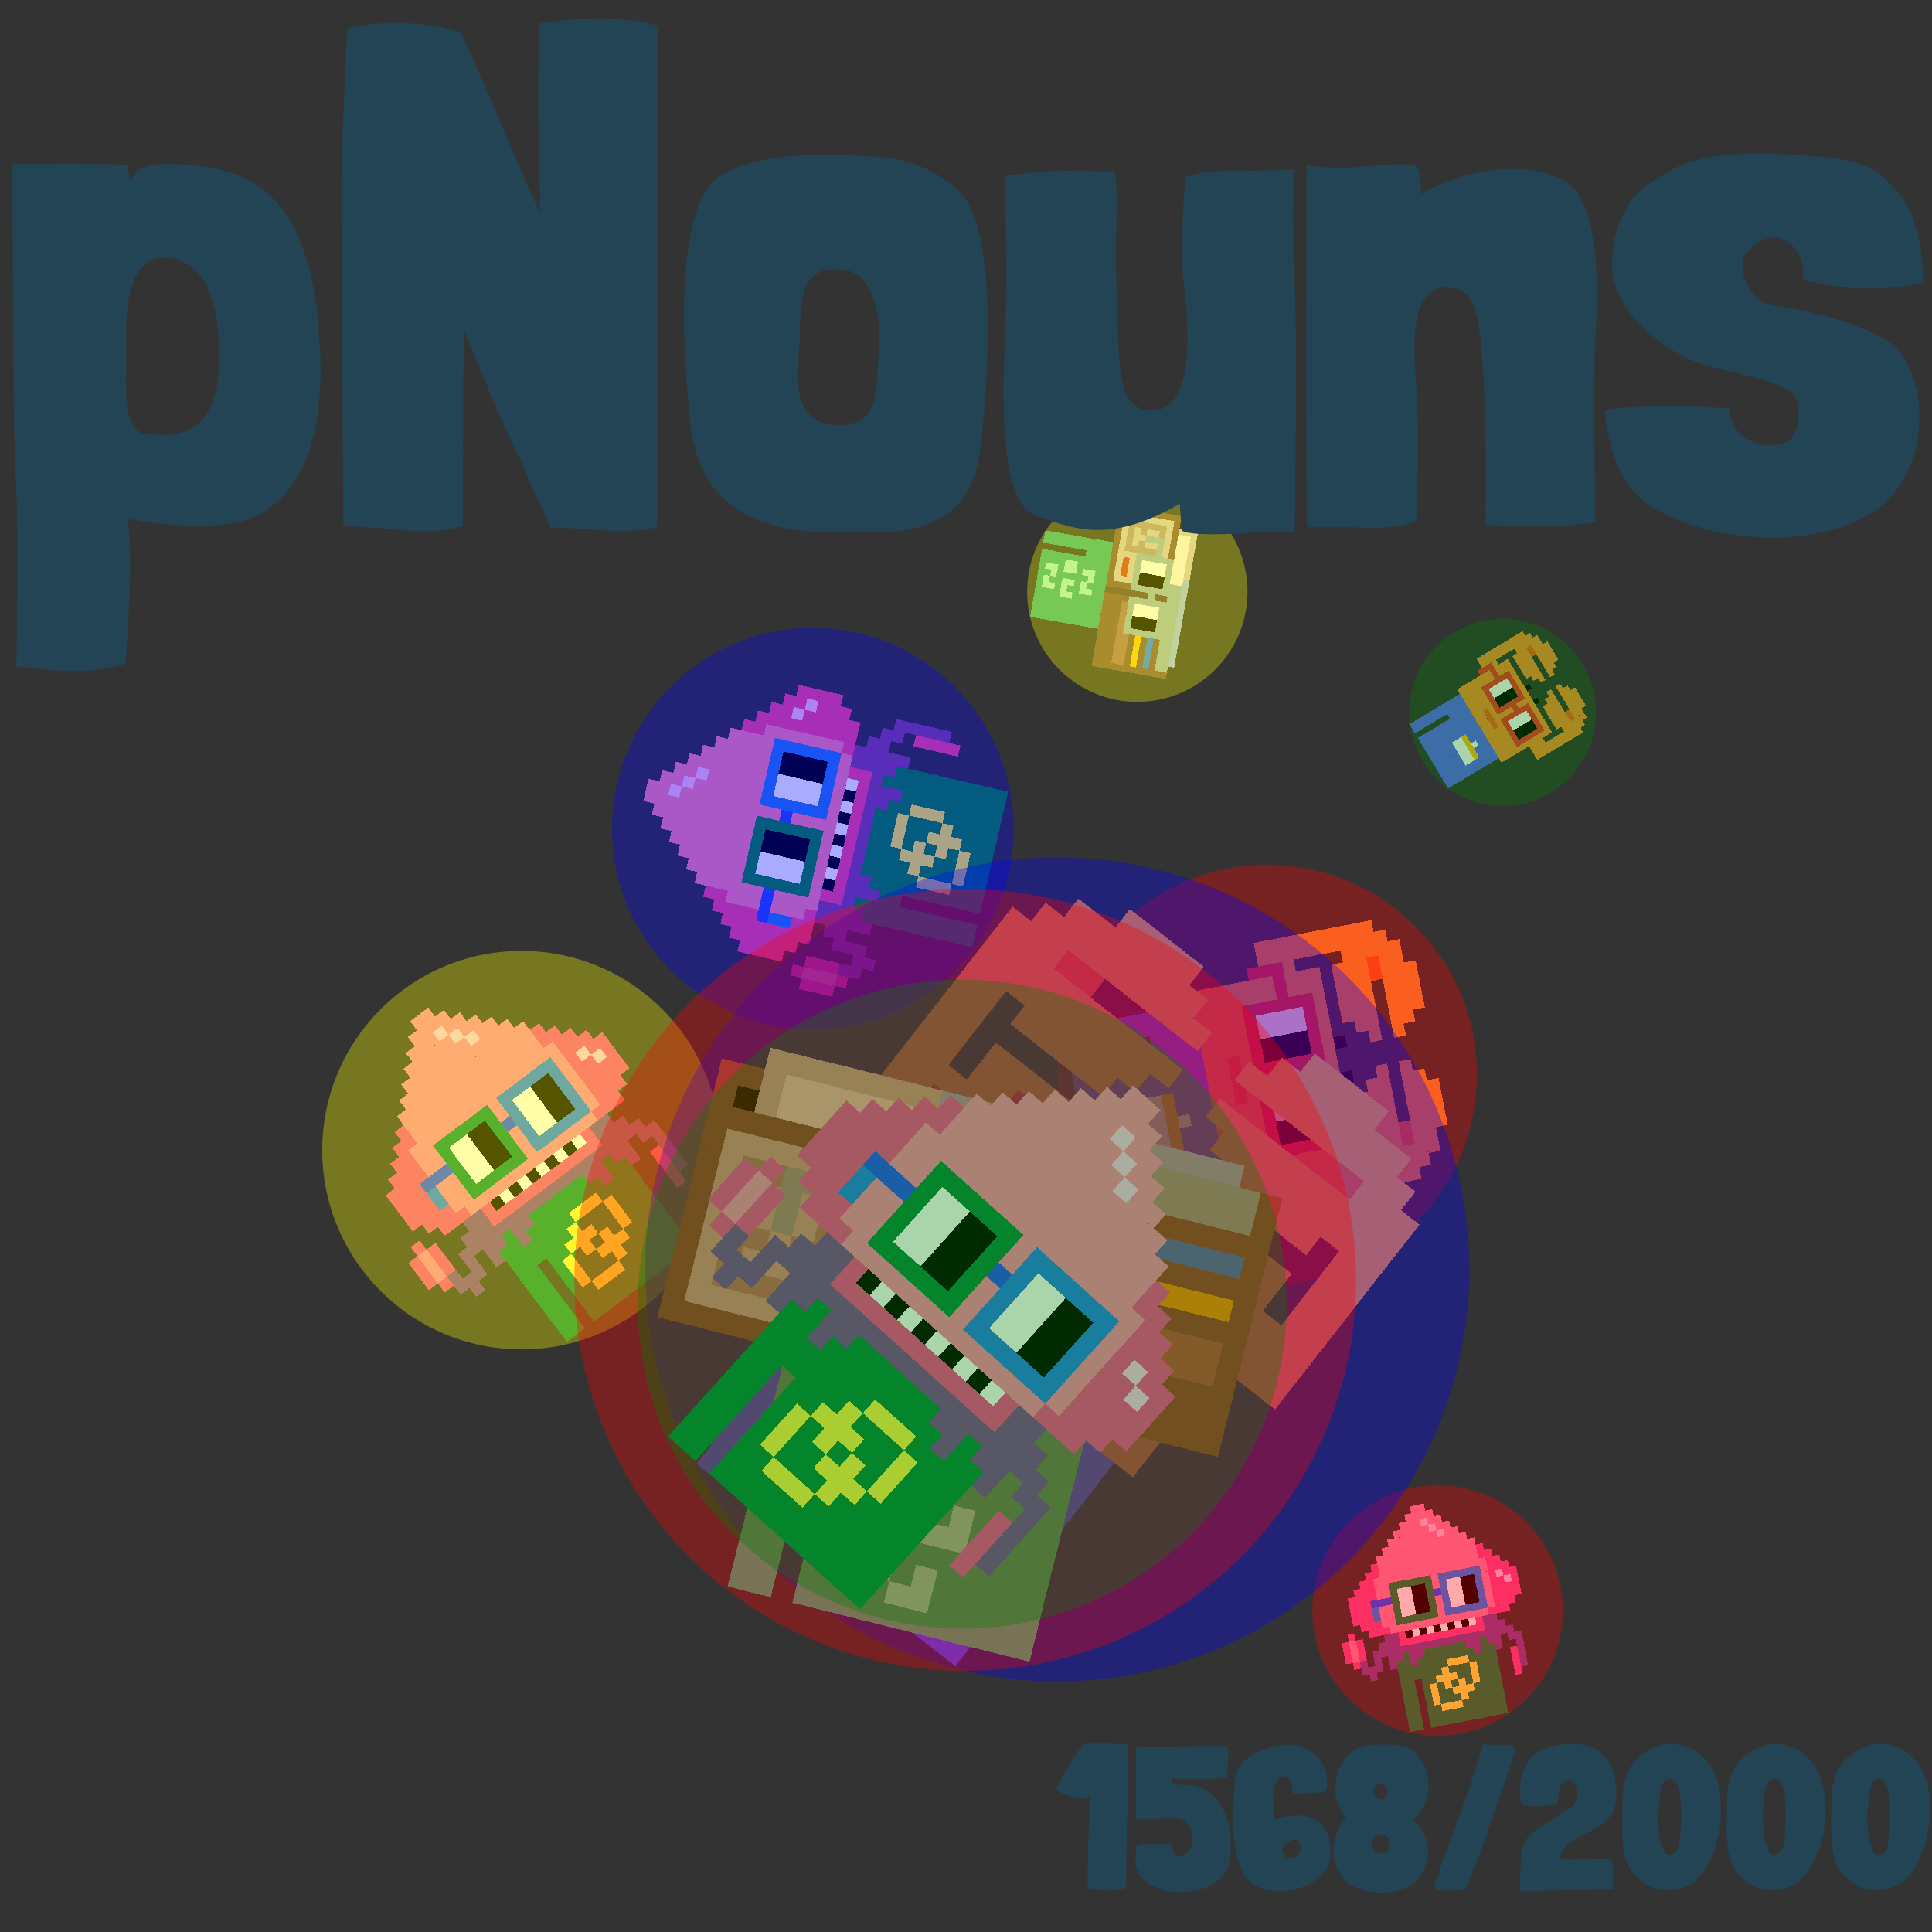 <svg viewBox="0 0 1024 1024"  xmlns="http://www.w3.org/2000/svg">
<rect x="0" y="0" width="1024" height="1024" fill="#333333" stroke="none"/>
<defs>
<g id="nouns1568" transform="scale(3.2)" shape-rendering="crispEdges">
<rect width="140" height="10" x="90" y="210" fill="#068940" /><rect width="140" height="10" x="90" y="220" fill="#068940" /><rect width="140" height="10" x="90" y="230" fill="#068940" /><rect width="140" height="10" x="90" y="240" fill="#068940" /><rect width="20" height="10" x="90" y="250" fill="#068940" /><rect width="110" height="10" x="120" y="250" fill="#068940" /><rect width="20" height="10" x="90" y="260" fill="#068940" /><rect width="110" height="10" x="120" y="260" fill="#068940" /><rect width="20" height="10" x="90" y="270" fill="#068940" /><rect width="110" height="10" x="120" y="270" fill="#068940" /><rect width="20" height="10" x="90" y="280" fill="#068940" /><rect width="110" height="10" x="120" y="280" fill="#068940" /><rect width="20" height="10" x="90" y="290" fill="#068940" /><rect width="110" height="10" x="120" y="290" fill="#068940" /><rect width="20" height="10" x="90" y="300" fill="#068940" /><rect width="110" height="10" x="120" y="300" fill="#068940" /><rect width="20" height="10" x="90" y="310" fill="#068940" /><rect width="110" height="10" x="120" y="310" fill="#068940" /><rect width="30" height="10" x="160" y="230" fill="#fff449" /><rect width="10" height="10" x="150" y="240" fill="#fff449" /><rect width="10" height="10" x="190" y="240" fill="#fff449" /><rect width="30" height="10" x="140" y="250" fill="#fff449" /><rect width="10" height="10" x="190" y="250" fill="#fff449" /><rect width="10" height="10" x="130" y="260" fill="#fff449" /><rect width="10" height="10" x="150" y="260" fill="#fff449" /><rect width="10" height="10" x="170" y="260" fill="#fff449" /><rect width="10" height="10" x="190" y="260" fill="#fff449" /><rect width="10" height="10" x="130" y="270" fill="#fff449" /><rect width="30" height="10" x="160" y="270" fill="#fff449" /><rect width="10" height="10" x="130" y="280" fill="#fff449" /><rect width="10" height="10" x="170" y="280" fill="#fff449" /><rect width="30" height="10" x="140" y="290" fill="#fff449" /><rect width="20" height="10" x="150" y="10" fill="#ff82ad" /><rect width="40" height="10" x="140" y="20" fill="#ff82ad" /><rect width="30" height="10" x="130" y="30" fill="#ff82ad" /><rect width="10" height="10" x="160" y="30" fill="#ffc5f0" /><rect width="20" height="10" x="170" y="30" fill="#ff82ad" /><rect width="50" height="10" x="120" y="40" fill="#ff82ad" /><rect width="10" height="10" x="170" y="40" fill="#ffc5f0" /><rect width="20" height="10" x="180" y="40" fill="#ff82ad" /><rect width="70" height="10" x="110" y="50" fill="#ff82ad" /><rect width="10" height="10" x="180" y="50" fill="#ffc5f0" /><rect width="20" height="10" x="190" y="50" fill="#ff82ad" /><rect width="120" height="10" x="100" y="60" fill="#ff82ad" /><rect width="140" height="10" x="90" y="70" fill="#ff82ad" /><rect width="10" height="10" x="80" y="80" fill="#fb4694" /><rect width="140" height="10" x="90" y="80" fill="#ff82ad" /><rect width="10" height="10" x="230" y="80" fill="#fb4694" /><rect width="20" height="10" x="70" y="90" fill="#fb4694" /><rect width="140" height="10" x="90" y="90" fill="#ff82ad" /><rect width="20" height="10" x="230" y="90" fill="#fb4694" /><rect width="20" height="10" x="60" y="100" fill="#fb4694" /><rect width="160" height="10" x="80" y="100" fill="#ff82ad" /><rect width="20" height="10" x="240" y="100" fill="#fb4694" /><rect width="30" height="10" x="50" y="110" fill="#fb4694" /><rect width="160" height="10" x="80" y="110" fill="#ff82ad" /><rect width="30" height="10" x="240" y="110" fill="#fb4694" /><rect width="40" height="10" x="40" y="120" fill="#fb4694" /><rect width="160" height="10" x="80" y="120" fill="#ff82ad" /><rect width="10" height="10" x="240" y="120" fill="#fb4694" /><rect width="10" height="10" x="250" y="120" fill="#ffc5f0" /><rect width="20" height="10" x="260" y="120" fill="#fb4694" /><rect width="40" height="10" x="40" y="130" fill="#fb4694" /><rect width="160" height="10" x="80" y="130" fill="#ff82ad" /><rect width="20" height="10" x="240" y="130" fill="#fb4694" /><rect width="10" height="10" x="260" y="130" fill="#ffc5f0" /><rect width="10" height="10" x="270" y="130" fill="#fb4694" /><rect width="40" height="10" x="40" y="140" fill="#fb4694" /><rect width="160" height="10" x="80" y="140" fill="#ff82ad" /><rect width="40" height="10" x="240" y="140" fill="#fb4694" /><rect width="40" height="10" x="40" y="150" fill="#fb4694" /><rect width="160" height="10" x="80" y="150" fill="#ff82ad" /><rect width="40" height="10" x="240" y="150" fill="#fb4694" /><rect width="30" height="10" x="50" y="160" fill="#fb4694" /><rect width="160" height="10" x="80" y="160" fill="#ff82ad" /><rect width="30" height="10" x="240" y="160" fill="#fb4694" /><rect width="10" height="10" x="30" y="170" fill="#fb4694" /><rect width="30" height="10" x="60" y="170" fill="#fb4694" /><rect width="140" height="10" x="90" y="170" fill="#ff82ad" /><rect width="30" height="10" x="230" y="170" fill="#fb4694" /><rect width="10" height="10" x="20" y="180" fill="#fb4694" /><rect width="10" height="10" x="30" y="180" fill="#ff82ad" /><rect width="10" height="10" x="40" y="180" fill="#fb4694" /><rect width="20" height="10" x="80" y="180" fill="#834398" /><rect width="10" height="10" x="100" y="180" fill="#fb4694" /><rect width="10" height="10" x="110" y="180" fill="#000000" /><rect width="10" height="10" x="120" y="180" fill="#ffffff" /><rect width="10" height="10" x="130" y="180" fill="#000000" /><rect width="10" height="10" x="140" y="180" fill="#ffffff" /><rect width="10" height="10" x="150" y="180" fill="#000000" /><rect width="10" height="10" x="160" y="180" fill="#ffffff" /><rect width="10" height="10" x="170" y="180" fill="#000000" /><rect width="10" height="10" x="180" y="180" fill="#ffffff" /><rect width="10" height="10" x="190" y="180" fill="#000000" /><rect width="10" height="10" x="200" y="180" fill="#ffffff" /><rect width="10" height="10" x="210" y="180" fill="#fb4694" /><rect width="20" height="10" x="220" y="180" fill="#834398" /><rect width="10" height="10" x="20" y="190" fill="#fb4694" /><rect width="10" height="10" x="30" y="190" fill="#ff82ad" /><rect width="10" height="10" x="40" y="190" fill="#fb4694" /><rect width="30" height="10" x="70" y="190" fill="#834398" /><rect width="120" height="10" x="100" y="190" fill="#fb4694" /><rect width="30" height="10" x="220" y="190" fill="#834398" /><rect width="10" height="10" x="20" y="200" fill="#fb4694" /><rect width="10" height="10" x="30" y="200" fill="#ff82ad" /><rect width="10" height="10" x="40" y="200" fill="#fb4694" /><rect width="200" height="10" x="60" y="200" fill="#834398" /><rect width="10" height="10" x="30" y="210" fill="#fb4694" /><rect width="10" height="10" x="40" y="210" fill="#834398" /><rect width="10" height="10" x="60" y="210" fill="#834398" /><rect width="20" height="10" x="80" y="210" fill="#834398" /><rect width="20" height="10" x="110" y="210" fill="#834398" /><rect width="20" height="10" x="190" y="210" fill="#834398" /><rect width="20" height="10" x="220" y="210" fill="#834398" /><rect width="20" height="10" x="250" y="210" fill="#834398" /><rect width="30" height="10" x="40" y="220" fill="#834398" /><rect width="10" height="10" x="80" y="220" fill="#834398" /><rect width="10" height="10" x="110" y="220" fill="#834398" /><rect width="10" height="10" x="200" y="220" fill="#834398" /><rect width="10" height="10" x="230" y="220" fill="#834398" /><rect width="10" height="10" x="260" y="220" fill="#834398" /><rect width="10" height="10" x="50" y="230" fill="#834398" /><rect width="10" height="10" x="250" y="230" fill="#fb4694" /><rect width="10" height="10" x="260" y="230" fill="#834398" /><rect width="10" height="10" x="250" y="240" fill="#fb4694" /><rect width="10" height="10" x="260" y="240" fill="#834398" /><rect width="10" height="10" x="250" y="250" fill="#fb4694" /><rect width="10" height="10" x="260" y="250" fill="#834398" /><rect width="10" height="10" x="250" y="260" fill="#fb4694" /><rect width="60" height="10" x="100" y="110" fill="#068940" /><rect width="60" height="10" x="170" y="110" fill="#257ced" /><rect width="10" height="10" x="100" y="120" fill="#068940" /><rect width="20" height="10" x="110" y="120" fill="#ffffff" /><rect width="20" height="10" x="130" y="120" fill="#000000" /><rect width="10" height="10" x="150" y="120" fill="#068940" /><rect width="10" height="10" x="170" y="120" fill="#257ced" /><rect width="20" height="10" x="180" y="120" fill="#ffffff" /><rect width="20" height="10" x="200" y="120" fill="#000000" /><rect width="10" height="10" x="220" y="120" fill="#257ced" /><rect width="30" height="10" x="70" y="130" fill="#254efb" /><rect width="10" height="10" x="100" y="130" fill="#068940" /><rect width="20" height="10" x="110" y="130" fill="#ffffff" /><rect width="20" height="10" x="130" y="130" fill="#000000" /><rect width="10" height="10" x="150" y="130" fill="#068940" /><rect width="10" height="10" x="160" y="130" fill="#254efb" /><rect width="10" height="10" x="170" y="130" fill="#257ced" /><rect width="20" height="10" x="180" y="130" fill="#ffffff" /><rect width="20" height="10" x="200" y="130" fill="#000000" /><rect width="10" height="10" x="220" y="130" fill="#257ced" /><rect width="10" height="10" x="70" y="140" fill="#257ced" /><rect width="10" height="10" x="100" y="140" fill="#068940" /><rect width="20" height="10" x="110" y="140" fill="#ffffff" /><rect width="20" height="10" x="130" y="140" fill="#000000" /><rect width="10" height="10" x="150" y="140" fill="#068940" /><rect width="10" height="10" x="170" y="140" fill="#257ced" /><rect width="20" height="10" x="180" y="140" fill="#ffffff" /><rect width="20" height="10" x="200" y="140" fill="#000000" /><rect width="10" height="10" x="220" y="140" fill="#257ced" /><rect width="10" height="10" x="70" y="150" fill="#257ced" /><rect width="10" height="10" x="100" y="150" fill="#068940" /><rect width="20" height="10" x="110" y="150" fill="#ffffff" /><rect width="20" height="10" x="130" y="150" fill="#000000" /><rect width="10" height="10" x="150" y="150" fill="#068940" /><rect width="10" height="10" x="170" y="150" fill="#257ced" /><rect width="20" height="10" x="180" y="150" fill="#ffffff" /><rect width="20" height="10" x="200" y="150" fill="#000000" /><rect width="10" height="10" x="220" y="150" fill="#257ced" /><rect width="60" height="10" x="100" y="160" fill="#068940" /><rect width="60" height="10" x="170" y="160" fill="#257ced" />
</g>
<g id="nouns1569" transform="scale(3.2)" shape-rendering="crispEdges">
<rect width="140" height="10" x="90" y="210" fill="#5a65fa" /><rect width="140" height="10" x="90" y="220" fill="#5a65fa" /><rect width="140" height="10" x="90" y="230" fill="#5a65fa" /><rect width="140" height="10" x="90" y="240" fill="#5a65fa" /><rect width="20" height="10" x="90" y="250" fill="#5a65fa" /><rect width="110" height="10" x="120" y="250" fill="#5a65fa" /><rect width="20" height="10" x="90" y="260" fill="#5a65fa" /><rect width="110" height="10" x="120" y="260" fill="#5a65fa" /><rect width="20" height="10" x="90" y="270" fill="#5a65fa" /><rect width="110" height="10" x="120" y="270" fill="#5a65fa" /><rect width="20" height="10" x="90" y="280" fill="#5a65fa" /><rect width="110" height="10" x="120" y="280" fill="#5a65fa" /><rect width="20" height="10" x="90" y="290" fill="#5a65fa" /><rect width="110" height="10" x="120" y="290" fill="#5a65fa" /><rect width="20" height="10" x="90" y="300" fill="#5a65fa" /><rect width="110" height="10" x="120" y="300" fill="#5a65fa" /><rect width="20" height="10" x="90" y="310" fill="#5a65fa" /><rect width="110" height="10" x="120" y="310" fill="#5a65fa" /><rect width="10" height="10" x="180" y="230" fill="#ffffff" /><rect width="50" height="10" x="160" y="240" fill="#ffc110" /><rect width="50" height="10" x="160" y="250" fill="#ffffff" /><rect width="50" height="10" x="160" y="260" fill="#ffffff" /><rect width="40" height="10" x="90" y="20" fill="#f98f30" /><rect width="40" height="10" x="190" y="20" fill="#f98f30" /><rect width="70" height="10" x="70" y="30" fill="#f98f30" /><rect width="70" height="10" x="180" y="30" fill="#f98f30" /><rect width="90" height="10" x="60" y="40" fill="#f98f30" /><rect width="90" height="10" x="170" y="40" fill="#f98f30" /><rect width="30" height="10" x="50" y="50" fill="#f98f30" /><rect width="20" height="10" x="80" y="50" fill="#fa5e20" /><rect width="20" height="10" x="220" y="50" fill="#fa5e20" /><rect width="30" height="10" x="240" y="50" fill="#f98f30" /><rect width="100" height="10" x="50" y="60" fill="#f98f30" /><rect width="100" height="10" x="170" y="60" fill="#f98f30" /><rect width="90" height="10" x="50" y="70" fill="#f98f30" /><rect width="90" height="10" x="180" y="70" fill="#f98f30" /><rect width="20" height="10" x="50" y="80" fill="#f98f30" /><rect width="50" height="10" x="80" y="80" fill="#f98f30" /><rect width="50" height="10" x="190" y="80" fill="#f98f30" /><rect width="20" height="10" x="250" y="80" fill="#f98f30" /><rect width="20" height="10" x="50" y="90" fill="#f98f30" /><rect width="10" height="10" x="140" y="90" fill="#000000" /><rect width="10" height="10" x="170" y="90" fill="#000000" /><rect width="20" height="10" x="250" y="90" fill="#f98f30" /><rect width="20" height="10" x="50" y="100" fill="#f98f30" /><rect width="160" height="10" x="80" y="100" fill="#f98f30" /><rect width="20" height="10" x="250" y="100" fill="#f98f30" /><rect width="20" height="10" x="50" y="110" fill="#f98f30" /><rect width="160" height="10" x="80" y="110" fill="#f98f30" /><rect width="20" height="10" x="250" y="110" fill="#f98f30" /><rect width="220" height="10" x="50" y="120" fill="#f98f30" /><rect width="220" height="10" x="50" y="130" fill="#f98f30" /><rect width="220" height="10" x="50" y="140" fill="#f98f30" /><rect width="160" height="10" x="80" y="150" fill="#f98f30" /><rect width="160" height="10" x="80" y="160" fill="#f98f30" /><rect width="160" height="10" x="80" y="170" fill="#f98f30" /><rect width="60" height="10" x="80" y="180" fill="#f98f30" /><rect width="40" height="10" x="140" y="180" fill="#fa5e20" /><rect width="60" height="10" x="180" y="180" fill="#f98f30" /><rect width="160" height="10" x="80" y="190" fill="#f98f30" /><rect width="160" height="10" x="80" y="200" fill="#f98f30" /><rect width="60" height="10" x="100" y="110" fill="#f3322c" /><rect width="60" height="10" x="170" y="110" fill="#f3322c" /><rect width="10" height="10" x="100" y="120" fill="#f3322c" /><rect width="20" height="10" x="110" y="120" fill="#ffffff" /><rect width="20" height="10" x="130" y="120" fill="#000000" /><rect width="10" height="10" x="150" y="120" fill="#f3322c" /><rect width="10" height="10" x="170" y="120" fill="#f3322c" /><rect width="20" height="10" x="180" y="120" fill="#ffffff" /><rect width="20" height="10" x="200" y="120" fill="#000000" /><rect width="10" height="10" x="220" y="120" fill="#f3322c" /><rect width="40" height="10" x="70" y="130" fill="#f3322c" /><rect width="20" height="10" x="110" y="130" fill="#ffffff" /><rect width="20" height="10" x="130" y="130" fill="#000000" /><rect width="30" height="10" x="150" y="130" fill="#f3322c" /><rect width="20" height="10" x="180" y="130" fill="#ffffff" /><rect width="20" height="10" x="200" y="130" fill="#000000" /><rect width="10" height="10" x="220" y="130" fill="#f3322c" /><rect width="10" height="10" x="70" y="140" fill="#f3322c" /><rect width="10" height="10" x="100" y="140" fill="#f3322c" /><rect width="20" height="10" x="110" y="140" fill="#ffffff" /><rect width="20" height="10" x="130" y="140" fill="#000000" /><rect width="10" height="10" x="150" y="140" fill="#f3322c" /><rect width="10" height="10" x="170" y="140" fill="#f3322c" /><rect width="20" height="10" x="180" y="140" fill="#ffffff" /><rect width="20" height="10" x="200" y="140" fill="#000000" /><rect width="10" height="10" x="220" y="140" fill="#f3322c" /><rect width="10" height="10" x="70" y="150" fill="#f3322c" /><rect width="10" height="10" x="100" y="150" fill="#f3322c" /><rect width="20" height="10" x="110" y="150" fill="#ffffff" /><rect width="20" height="10" x="130" y="150" fill="#000000" /><rect width="10" height="10" x="150" y="150" fill="#f3322c" /><rect width="10" height="10" x="170" y="150" fill="#f3322c" /><rect width="20" height="10" x="180" y="150" fill="#ffffff" /><rect width="20" height="10" x="200" y="150" fill="#000000" /><rect width="10" height="10" x="220" y="150" fill="#f3322c" /><rect width="60" height="10" x="100" y="160" fill="#f3322c" /><rect width="60" height="10" x="170" y="160" fill="#f3322c" />
</g>
<g id="nouns1570" transform="scale(3.2)" shape-rendering="crispEdges">
<rect width="140" height="10" x="90" y="210" fill="#34ac80" /><rect width="140" height="10" x="90" y="220" fill="#34ac80" /><rect width="140" height="10" x="90" y="230" fill="#34ac80" /><rect width="140" height="10" x="90" y="240" fill="#34ac80" /><rect width="20" height="10" x="90" y="250" fill="#34ac80" /><rect width="110" height="10" x="120" y="250" fill="#34ac80" /><rect width="20" height="10" x="90" y="260" fill="#34ac80" /><rect width="110" height="10" x="120" y="260" fill="#34ac80" /><rect width="20" height="10" x="90" y="270" fill="#34ac80" /><rect width="110" height="10" x="120" y="270" fill="#34ac80" /><rect width="20" height="10" x="90" y="280" fill="#34ac80" /><rect width="110" height="10" x="120" y="280" fill="#34ac80" /><rect width="20" height="10" x="90" y="290" fill="#34ac80" /><rect width="110" height="10" x="120" y="290" fill="#34ac80" /><rect width="20" height="10" x="90" y="300" fill="#34ac80" /><rect width="110" height="10" x="120" y="300" fill="#34ac80" /><rect width="20" height="10" x="90" y="310" fill="#34ac80" /><rect width="110" height="10" x="120" y="310" fill="#34ac80" /><rect width="20" height="10" x="140" y="230" fill="#a3efd0" /><rect width="10" height="10" x="170" y="230" fill="#a3efd0" /><rect width="10" height="10" x="140" y="240" fill="#a3efd0" /><rect width="20" height="10" x="160" y="240" fill="#a3efd0" /><rect width="20" height="10" x="130" y="260" fill="#a3efd0" /><rect width="10" height="10" x="160" y="260" fill="#a3efd0" /><rect width="10" height="10" x="180" y="260" fill="#a3efd0" /><rect width="20" height="10" x="130" y="270" fill="#a3efd0" /><rect width="30" height="10" x="160" y="270" fill="#a3efd0" /><rect width="20" height="10" x="140" y="290" fill="#a3efd0" /><rect width="10" height="10" x="170" y="290" fill="#a3efd0" /><rect width="10" height="10" x="140" y="300" fill="#a3efd0" /><rect width="20" height="10" x="160" y="300" fill="#a3efd0" /><rect width="80" height="10" x="50" y="80" fill="#d6c3be" /><rect width="140" height="10" x="130" y="80" fill="#a3baed" /><rect width="20" height="10" x="30" y="90" fill="#7e5243" /><rect width="10" height="10" x="50" y="90" fill="#d6c3be" /><rect width="80" height="10" x="60" y="90" fill="#fff0ee" /><rect width="140" height="10" x="140" y="90" fill="#9cb4b8" /><rect width="10" height="10" x="280" y="90" fill="#7e5243" /><rect width="10" height="10" x="30" y="100" fill="#7e5243" /><rect width="10" height="10" x="40" y="100" fill="#000000" /><rect width="10" height="10" x="50" y="100" fill="#d6c3be" /><rect width="80" height="10" x="60" y="100" fill="#fff0ee" /><rect width="140" height="10" x="140" y="100" fill="#9cb4b8" /><rect width="10" height="10" x="280" y="100" fill="#7e5243" /><rect width="130" height="10" x="30" y="110" fill="#7e5243" /><rect width="10" height="10" x="160" y="110" fill="#5a423f" /><rect width="120" height="10" x="170" y="110" fill="#7e5243" /><rect width="10" height="10" x="30" y="120" fill="#7e5243" /><rect width="110" height="10" x="40" y="120" fill="#d6c3be" /><rect width="10" height="10" x="150" y="120" fill="#7e5243" /><rect width="10" height="10" x="160" y="120" fill="#5a423f" /><rect width="10" height="10" x="170" y="120" fill="#7e5243" /><rect width="100" height="10" x="180" y="120" fill="#2b83f6" /><rect width="10" height="10" x="280" y="120" fill="#7e5243" /><rect width="10" height="10" x="30" y="130" fill="#7e5243" /><rect width="10" height="10" x="40" y="130" fill="#d6c3be" /><rect width="50" height="10" x="50" y="130" fill="#b2958d" /><rect width="50" height="10" x="100" y="130" fill="#d6c3be" /><rect width="10" height="10" x="150" y="130" fill="#7e5243" /><rect width="10" height="10" x="160" y="130" fill="#5a423f" /><rect width="120" height="10" x="170" y="130" fill="#7e5243" /><rect width="10" height="10" x="30" y="140" fill="#7e5243" /><rect width="10" height="10" x="40" y="140" fill="#d6c3be" /><rect width="10" height="10" x="50" y="140" fill="#b2958d" /><rect width="30" height="10" x="60" y="140" fill="#d6c3be" /><rect width="10" height="10" x="90" y="140" fill="#b2958d" /><rect width="50" height="10" x="100" y="140" fill="#d6c3be" /><rect width="10" height="10" x="150" y="140" fill="#7e5243" /><rect width="10" height="10" x="160" y="140" fill="#5a423f" /><rect width="10" height="10" x="170" y="140" fill="#7e5243" /><rect width="100" height="10" x="180" y="140" fill="#ffc110" /><rect width="10" height="10" x="280" y="140" fill="#7e5243" /><rect width="10" height="10" x="30" y="150" fill="#7e5243" /><rect width="10" height="10" x="40" y="150" fill="#d6c3be" /><rect width="10" height="10" x="50" y="150" fill="#b2958d" /><rect width="30" height="10" x="60" y="150" fill="#d6c3be" /><rect width="10" height="10" x="90" y="150" fill="#b2958d" /><rect width="50" height="10" x="100" y="150" fill="#d6c3be" /><rect width="10" height="10" x="150" y="150" fill="#7e5243" /><rect width="10" height="10" x="160" y="150" fill="#5a423f" /><rect width="120" height="10" x="170" y="150" fill="#7e5243" /><rect width="10" height="10" x="30" y="160" fill="#7e5243" /><rect width="10" height="10" x="40" y="160" fill="#d6c3be" /><rect width="20" height="10" x="50" y="160" fill="#b2958d" /><rect width="10" height="10" x="70" y="160" fill="#d6c3be" /><rect width="20" height="10" x="80" y="160" fill="#b2958d" /><rect width="50" height="10" x="100" y="160" fill="#d6c3be" /><rect width="10" height="10" x="150" y="160" fill="#7e5243" /><rect width="10" height="10" x="160" y="160" fill="#5a423f" /><rect width="10" height="10" x="170" y="160" fill="#7e5243" /><rect width="100" height="10" x="180" y="160" fill="#a86f60" /><rect width="10" height="10" x="280" y="160" fill="#7e5243" /><rect width="10" height="10" x="30" y="170" fill="#7e5243" /><rect width="10" height="10" x="40" y="170" fill="#d6c3be" /><rect width="10" height="10" x="50" y="170" fill="#b2958d" /><rect width="30" height="10" x="60" y="170" fill="#d6c3be" /><rect width="10" height="10" x="90" y="170" fill="#b2958d" /><rect width="50" height="10" x="100" y="170" fill="#d6c3be" /><rect width="10" height="10" x="150" y="170" fill="#7e5243" /><rect width="10" height="10" x="160" y="170" fill="#5a423f" /><rect width="10" height="10" x="170" y="170" fill="#7e5243" /><rect width="100" height="10" x="180" y="170" fill="#a86f60" /><rect width="10" height="10" x="280" y="170" fill="#7e5243" /><rect width="10" height="10" x="30" y="180" fill="#7e5243" /><rect width="10" height="10" x="40" y="180" fill="#d6c3be" /><rect width="50" height="10" x="50" y="180" fill="#b2958d" /><rect width="10" height="10" x="100" y="180" fill="#d6c3be" /><rect width="30" height="10" x="110" y="180" fill="#d9391f" /><rect width="10" height="10" x="140" y="180" fill="#d6c3be" /><rect width="10" height="10" x="150" y="180" fill="#7e5243" /><rect width="10" height="10" x="160" y="180" fill="#5a423f" /><rect width="120" height="10" x="170" y="180" fill="#7e5243" /><rect width="10" height="10" x="30" y="190" fill="#7e5243" /><rect width="110" height="10" x="40" y="190" fill="#d6c3be" /><rect width="10" height="10" x="150" y="190" fill="#7e5243" /><rect width="10" height="10" x="160" y="190" fill="#5a423f" /><rect width="120" height="10" x="170" y="190" fill="#7e5243" /><rect width="130" height="10" x="30" y="200" fill="#7e5243" /><rect width="10" height="10" x="160" y="200" fill="#5a423f" /><rect width="120" height="10" x="170" y="200" fill="#7e5243" /><rect width="60" height="10" x="100" y="110" fill="#9cb4b8" /><rect width="60" height="10" x="170" y="110" fill="#9cb4b8" /><rect width="10" height="10" x="100" y="120" fill="#9cb4b8" /><rect width="20" height="10" x="110" y="120" fill="#ffffff" /><rect width="20" height="10" x="130" y="120" fill="#000000" /><rect width="10" height="10" x="150" y="120" fill="#9cb4b8" /><rect width="10" height="10" x="170" y="120" fill="#9cb4b8" /><rect width="20" height="10" x="180" y="120" fill="#ffffff" /><rect width="20" height="10" x="200" y="120" fill="#000000" /><rect width="10" height="10" x="220" y="120" fill="#9cb4b8" /><rect width="40" height="10" x="70" y="130" fill="#9cb4b8" /><rect width="20" height="10" x="110" y="130" fill="#ffffff" /><rect width="20" height="10" x="130" y="130" fill="#000000" /><rect width="30" height="10" x="150" y="130" fill="#9cb4b8" /><rect width="20" height="10" x="180" y="130" fill="#ffffff" /><rect width="20" height="10" x="200" y="130" fill="#000000" /><rect width="10" height="10" x="220" y="130" fill="#9cb4b8" /><rect width="10" height="10" x="70" y="140" fill="#9cb4b8" /><rect width="10" height="10" x="100" y="140" fill="#9cb4b8" /><rect width="20" height="10" x="110" y="140" fill="#ffffff" /><rect width="20" height="10" x="130" y="140" fill="#000000" /><rect width="10" height="10" x="150" y="140" fill="#9cb4b8" /><rect width="10" height="10" x="170" y="140" fill="#9cb4b8" /><rect width="20" height="10" x="180" y="140" fill="#ffffff" /><rect width="20" height="10" x="200" y="140" fill="#000000" /><rect width="10" height="10" x="220" y="140" fill="#9cb4b8" /><rect width="10" height="10" x="70" y="150" fill="#9cb4b8" /><rect width="10" height="10" x="100" y="150" fill="#9cb4b8" /><rect width="20" height="10" x="110" y="150" fill="#ffffff" /><rect width="20" height="10" x="130" y="150" fill="#000000" /><rect width="10" height="10" x="150" y="150" fill="#9cb4b8" /><rect width="10" height="10" x="170" y="150" fill="#9cb4b8" /><rect width="20" height="10" x="180" y="150" fill="#ffffff" /><rect width="20" height="10" x="200" y="150" fill="#000000" /><rect width="10" height="10" x="220" y="150" fill="#9cb4b8" /><rect width="60" height="10" x="100" y="160" fill="#9cb4b8" /><rect width="60" height="10" x="170" y="160" fill="#9cb4b8" />
</g>
<g x_x="x" id="circles1568"><g x_x="x" transform="translate(102,204) scale(0.8)"><g x_x="x"><use href="#nouns1568" transform="translate(749 736) scale(0.148) rotate(349,512,512)"/>
<circle cx="825" cy="812" r="83" fill="red" opacity="0.333"/>
</g>
<g x_x="x"><use href="#nouns1569" transform="translate(811 160) scale(0.111) rotate(59,512,512)"/>
<circle cx="868" cy="217" r="62" fill="green" opacity="0.333"/>
</g>
<g x_x="x"><use href="#nouns1570" transform="translate(559 70) scale(0.130) rotate(100,512,512)"/>
<circle cx="626" cy="137" r="73" fill="yellow" opacity="0.333"/>
</g>
<g x_x="x"><use href="#nouns1568" transform="translate(290 173) scale(0.236) rotate(283,512,512)"/>
<circle cx="411" cy="294" r="133" fill="blue" opacity="0.333"/>
</g>
<g x_x="x"><use href="#nouns1569" transform="translate(585 330) scale(0.248) rotate(439,512,512)"/>
<circle cx="712" cy="457" r="139" fill="red" opacity="0.333"/>
</g>
<g x_x="x"><use href="#nouns1570" transform="translate(358 621) scale(0.146) rotate(309,512,512)"/>
<circle cx="433" cy="696" r="82" fill="green" opacity="0.333"/>
</g>
<g x_x="x"><use href="#nouns1568" transform="translate(98 387) scale(0.234) rotate(323,512,512)"/>
<circle cx="218" cy="507" r="132" fill="yellow" opacity="0.333"/>
</g>
<g x_x="x"><use href="#nouns1569" transform="translate(324 337) scale(0.486) rotate(398,512,512)"/>
<circle cx="573" cy="586" r="273" fill="blue" opacity="0.333"/>
</g>
<g x_x="x"><use href="#nouns1570" transform="translate(276 357) scale(0.460) rotate(374,512,512)"/>
<circle cx="512" cy="593" r="259" fill="red" opacity="0.333"/>
</g>
<g x_x="x"><use href="#nouns1568" transform="translate(314 413) scale(0.382) rotate(402,512,512)"/>
<circle cx="510" cy="609" r="215" fill="green" opacity="0.333"/>
</g>
</g>
<g x_x="x" fill="#224455" transform="scale(0.348)"><path d="M485 491 c-17 -165 -78 -226 -180 -238 -101 -12 -94 11 -108 22 l-2 -24 s-60 -2 -82 -2 -81 1 -94 0 c0 0 0 395 5 482 5 86 1 257 1 284 0 0 59 8 94 7 s63 -8 72 -11 c0 0 14 -165 3 -221 0 0 137 29 202 -7 s106 -127 88 -291 Zm-261 171 c-40 -4 -31 -78 -32 -134 -4 -135 42 -138 66 -135 24 3 74 17 76 146 2 130 -69 126 -109 122 Z"/>
<path d="M31 43 s-9 170 -9 243 3 503 3 515 c0 0 65 3 83 6 s78 4 99 -7 c0 0 1 -286 1 -299 0 0 58 142 65 154 s67 148 67 148 c0 0 69 3 85 5 s70 1 78 -7 c0 0 1 -404 1 -434 s1 -316 0 -328 c0 0 -37 -11 -88 -11 s-93 8 -93 8 c0 0 -2 109 -1 145 s3 145 3 145 c0 0 -52 -116 -64 -147 s-53 -123 -58 -129 S110 24 31 43 Z" transform="translate(498 0)"/>
<path d="M434 288 c-59 -48 -100 -49 -175 -52 -75 -3 -153 6 -193 37 -40 31 -53 147 -47 257 6 110 8 179 56 226 48 47 111 56 204 55 60 -1 176 9 191 -132 15 -141 22 -343 -37 -391 Zm-120 255 c-5 52 4 111 -70 104 -74 -7 -50 -110 -50 -131 0 -88 15 -110 66 -105 51 5 59 79 54 132 Z" transform="translate(1024 0)"/>
<path d="M8 268 s5 143 1 233 -11 264 46 284 112 45 220 -18 c0 0 2 39 3 41 s19 9 92 4 80 -1 80 -1 c0 0 4 -306 0 -368 s-2 -185 -2 -185 c0 0 -58 3 -76 2 s-64 0 -88 10 c0 0 -11 105 -3 164 s17 185 -44 191 -54 -77 -58 -171 3 -149 -3 -193 c0 0 -69 -1 -86 -1 s-82 8 -82 8 Z" transform="translate(1522 0)"/>
<path d="M7 251 s-2 467 1 552 c0 0 65 -1 93 1 s63 -6 73 -10 c0 0 6 -136 -1 -222 s6 -135 47 -134 53 24 58 174 -1 165 3 188 c0 0 78 1 97 2 s58 -6 69 -7 c0 0 -4 -217 0 -283 s8 -202 -45 -235 -151 -23 -221 19 c0 0 1 -32 -5 -41 s-64 -3 -88 -1 -63 2 -82 -3 Z" transform="translate(1983 0)"/>
<path d="M5 624 s3 106 73 149 c70 44 225 71 329 11 105 -61 93 -231 24 -268 -69 -37 -142 -46 -175 -52 -33 -7 -52 -61 -34 -80 18 -20 39 -28 58 -18 19 11 30 32 27 59 0 0 55 18 117 14 62 -3 67 -10 67 -10 0 0 -1 -91 -36 -132 -35 -41 -47 -56 -173 -62 -126 -6 -163 13 -211 46 -48 34 -55 94 -55 120 -1 76 83 133 125 149 s121 26 150 49 c10 8 12 39 7 51 -6 13 -3 17 -21 25 -15 7 -75 9 -83 -53 0 0 -83 -5 -105 -3 -22 1 -71 1 -84 6 Z" transform="translate(2439 0)"/>
</g>
<g x_x="x" fill="#224455" transform="translate(559 922) scale(0.1)"><path d="M188 295 s-9 244 -11 295 -2 198 -2 198 c0 0 78 13 124 12 s78 -5 79 -22 5 -374 8 -415 4 -323 -2 -337 c0 0 -95 -6 -130 -5 s-99 2 -103 1 c0 0 -67 100 -84 128 S9 251 10 269 c0 0 27 20 75 31 s70 15 75 15 24 -7 28 -19 Z"/>
<path d="M15 420 s21 6 97 2 145 -10 168 12 55 87 24 144 -68 42 -78 33 -21 -44 -20 -59 l-183 4 s-33 127 32 184 139 84 274 61 179 -115 184 -154 21 -159 -28 -262 -94 -113 -120 -127 -65 -17 -90 -18 -47 0 -51 0 -17 3 -18 -10 1 -24 1 -24 c0 0 50 5 120 4 s166 -4 174 -8 c0 0 2 -87 4 -98 s2 -61 -2 -66 -75 -4 -103 -4 -177 3 -213 4 -161 4 -171 4 c0 0 0 192 0 208 s0 172 0 172 Z" transform="translate(414 0)"/>
<path d="M510 513 c-17 -58 -69 -97 -131 -108 -62 -12 -156 21 -156 21 2 -12 -6 -109 -6 -121 0 -12 1 -61 21 -87 20 -26 44 -32 64 -9 20 23 19 76 19 76 0 0 51 -1 89 -1 s86 -8 86 -8 c0 0 35 -96 -40 -181 C382 9 268 15 161 55 54 96 27 164 22 176 c-5 12 -8 57 -8 62 0 5 -4 64 -5 77 s-4 115 -3 148 8 158 49 236 114 112 224 103 c110 -9 170 -50 211 -102 s38 -130 21 -188 Zm-166 103 c-26 21 -57 8 -57 8 -9 -7 -16 -20 -19 -37 -3 -17 16 -46 53 -54 37 -8 39 21 39 26 0 5 10 36 -16 57 Z" transform="translate(940 0)"/>
<path d="M431 423 s71 -58 82 -137 c11 -79 -16 -173 -69 -218 -52 -45 -129 -42 -211 -41 -82 1 -129 33 -164 79 S9 244 27 310 c18 66 52 105 52 105 0 0 -71 77 -68 173 3 96 55 174 124 199 69 25 137 35 223 12 85 -23 127 -69 151 -172 24 -103 -61 -196 -78 -205 ZM254 231 c28 -3 43 28 44 30 1 3 4 57 -31 57 s-41 -40 -41 -40 c-2 -13 0 -44 28 -48 Zm37 367 c-4 4 -26 12 -53 0 s-18 -57 -18 -57 c3 -22 24 -39 33 -40 s51 3 56 42 c5 39 -14 51 -18 55 Z" transform="translate(1466 0)"/>
<path d="M110 800 s52 2 76 -6 c0 0 5 -3 12 -26 s57 -142 72 -185 78 -229 91 -265 40 -113 48 -137 38 -122 38 -126 -4 -7 -6 -7 c0 0 3 -6 9 -7 0 0 -15 -15 -74 -13 s-86 -1 -97 -5 c0 0 -28 102 -41 136 s-28 83 -28 85 -9 34 -14 44 -65 177 -71 192 -38 108 -43 119 -42 112 -35 102 c0 0 -25 63 -24 73 s-3 26 12 26 74 -1 74 -1 Z" transform="translate(1992 0)"/>
<path d="M211 343 s10 -90 24 -109 57 -42 75 13 -2 102 -52 129 -76 51 -129 83 -74 59 -78 65 -24 36 -29 79 -10 187 -11 195 c0 0 15 4 30 5 s189 -5 212 -5 238 -3 246 -3 8 -6 8 -9 -3 -73 -1 -85 -3 -52 -10 -68 c0 0 -252 6 -279 2 0 0 35 -75 72 -97 s153 -76 185 -112 49 -59 49 -129 -4 -170 -92 -236 -270 -32 -320 2 S-10 187 21 344 c0 0 57 21 190 -1 Z" transform="translate(2453 0)"/>
<path d="M465 116 C394 31 297 11 210 33 c0 0 -158 46 -182 197 -12 25 -11 75 -13 176 -1 101 -2 235 57 302 59 68 139 115 268 76 s192 -254 197 -361 c5 -107 -2 -223 -73 -307 Zm-139 340 c-4 131 -26 153 -57 154 -32 1 -29 -11 -46 -55 -17 -43 -17 -154 -17 -154 11 -142 11 -194 64 -192 s61 115 57 247 Z" transform="translate(2993 0)"/>
<path d="M465 116 C394 31 297 11 210 33 c0 0 -158 46 -182 197 -12 25 -11 75 -13 176 -1 101 -2 235 57 302 59 68 139 115 268 76 s192 -254 197 -361 c5 -107 -2 -223 -73 -307 Zm-139 340 c-4 131 -26 153 -57 154 -32 1 -29 -11 -46 -55 -17 -43 -17 -154 -17 -154 11 -142 11 -194 64 -192 s61 115 57 247 Z" transform="translate(3547 0)"/>
<path d="M465 116 C394 31 297 11 210 33 c0 0 -158 46 -182 197 -12 25 -11 75 -13 176 -1 101 -2 235 57 302 59 68 139 115 268 76 s192 -254 197 -361 c5 -107 -2 -223 -73 -307 Zm-139 340 c-4 131 -26 153 -57 154 -32 1 -29 -11 -46 -55 -17 -43 -17 -154 -17 -154 11 -142 11 -194 64 -192 s61 115 57 247 Z" transform="translate(4101 0)"/>
</g>
</g>
</defs>
<use href="#circles1568" />
</svg>
